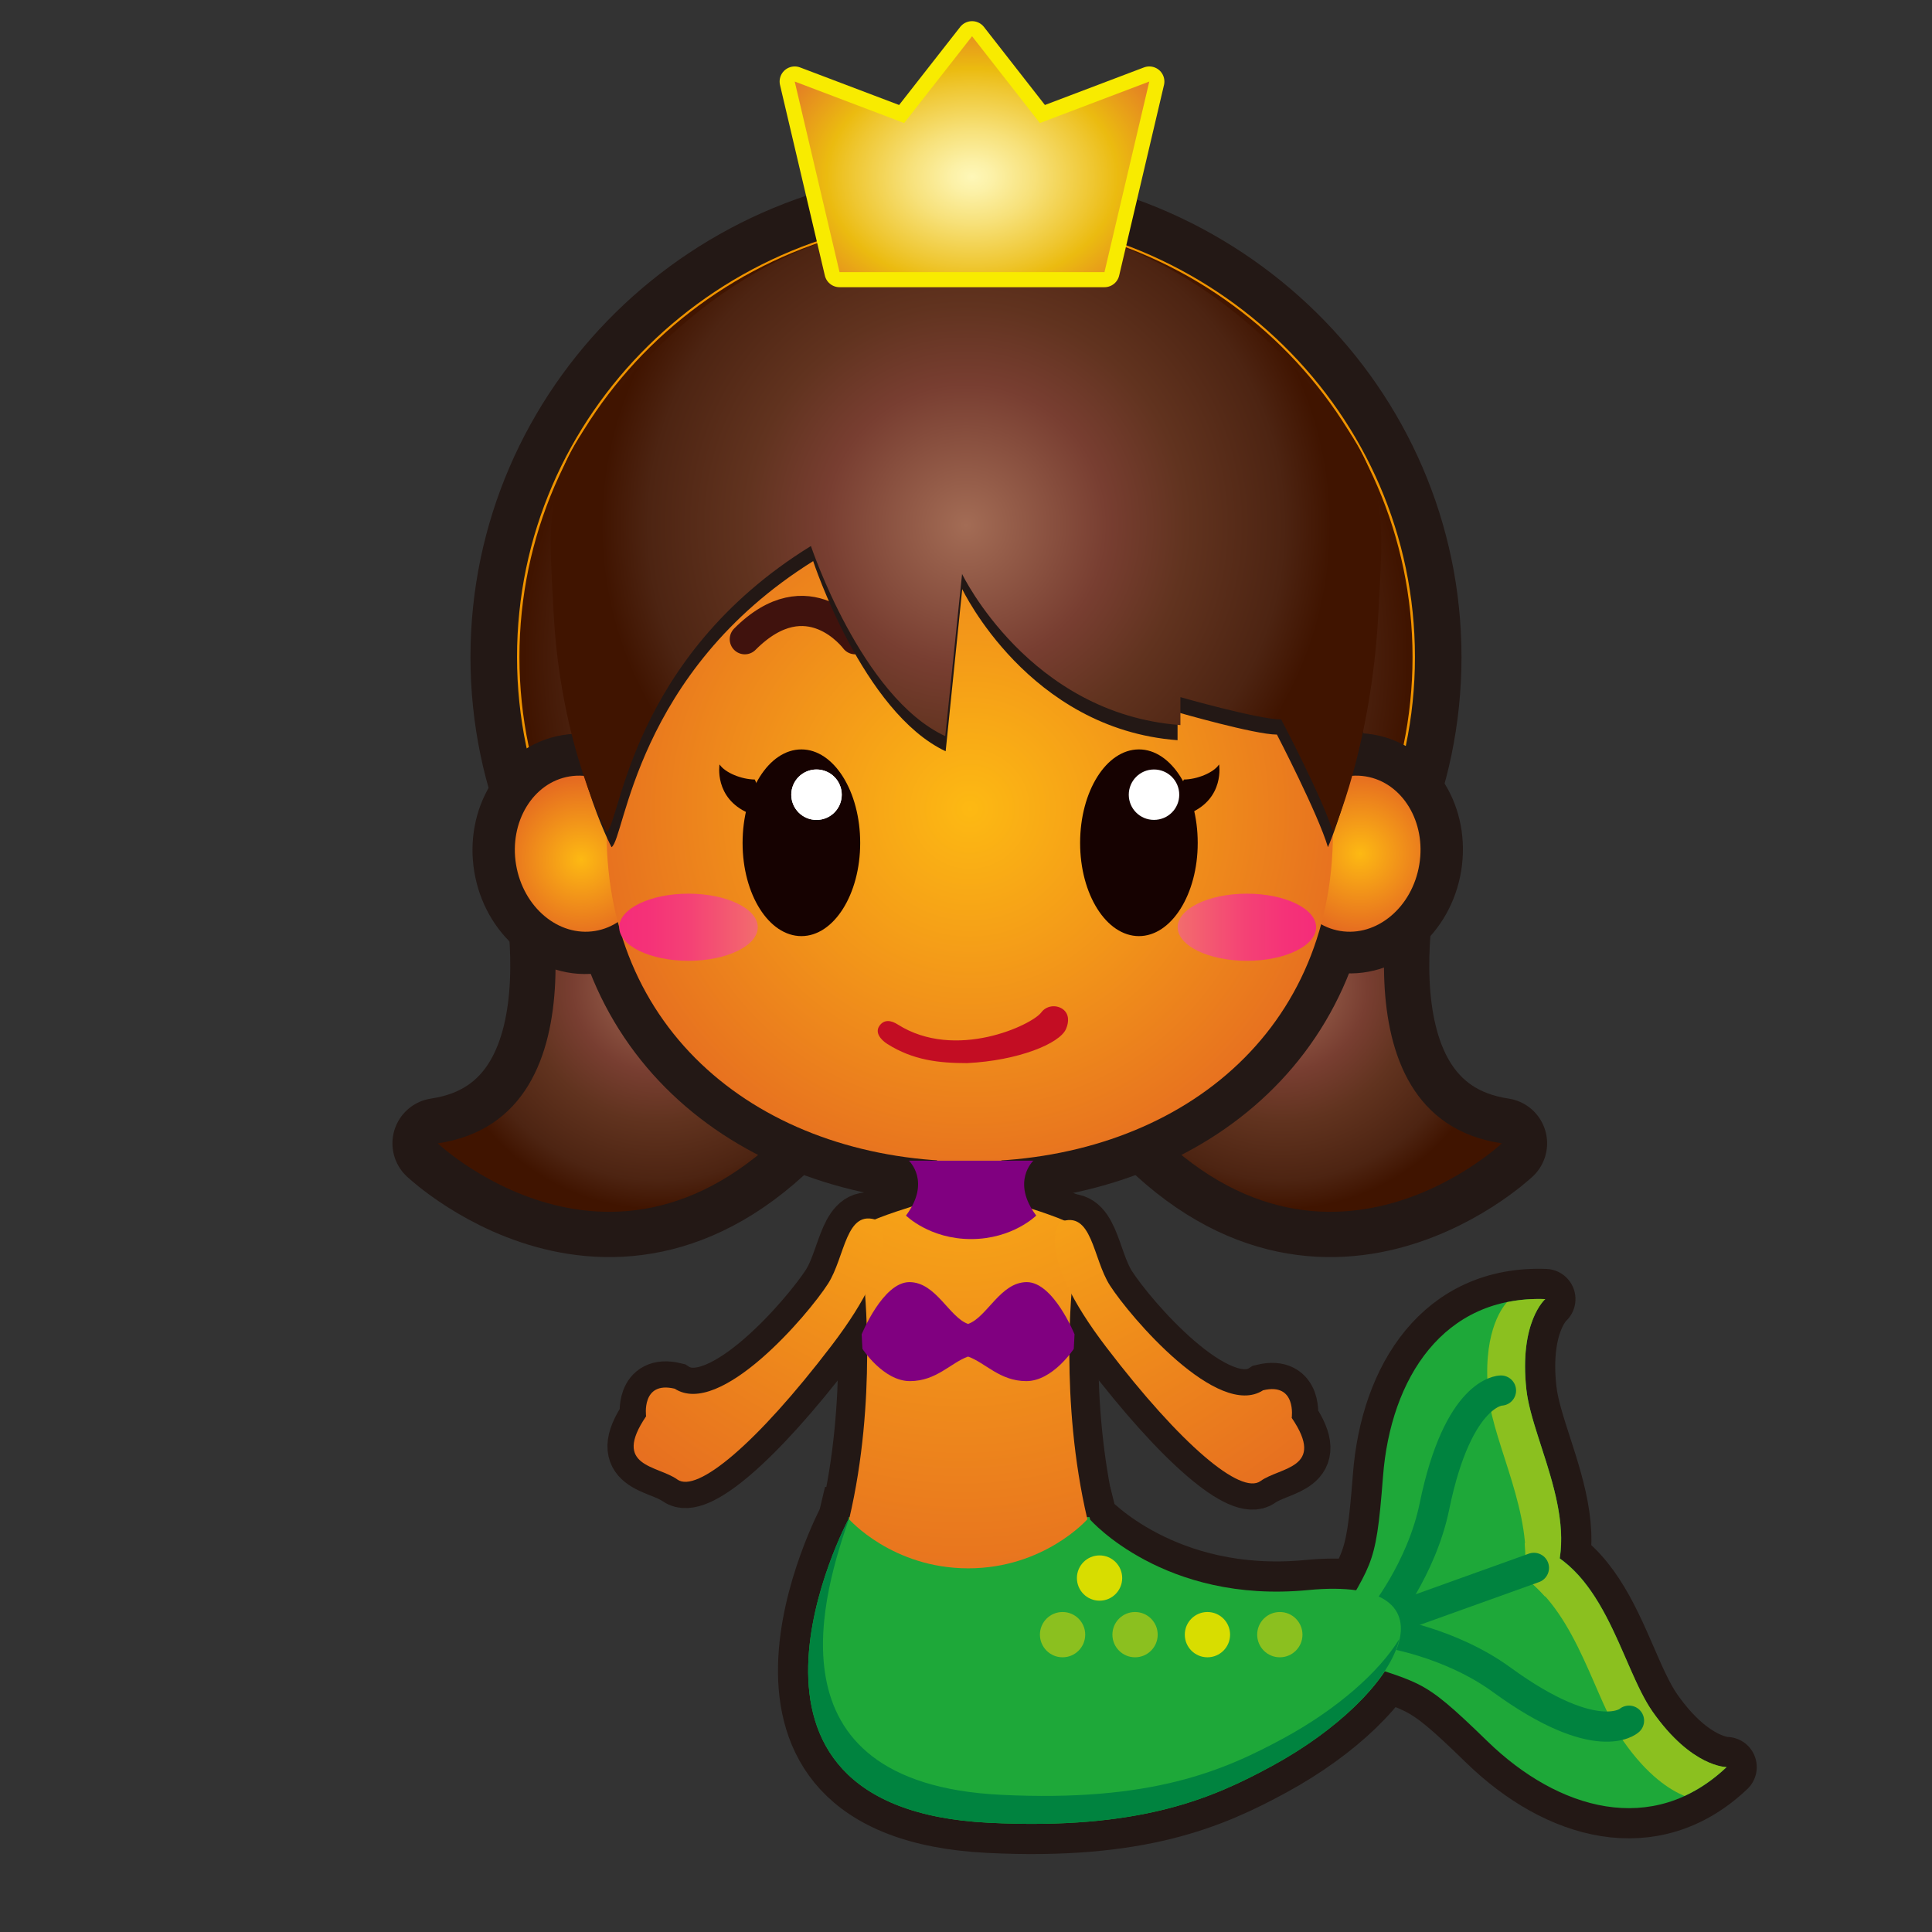 <?xml version="1.0" encoding="iso-8859-1"?>
<!-- Generator: Adobe Illustrator 16.0.0, SVG Export Plug-In . SVG Version: 6.00 Build 0)  -->
<!DOCTYPE svg PUBLIC "-//W3C//DTD SVG 1.1//EN" "http://www.w3.org/Graphics/SVG/1.1/DTD/svg11.dtd">
<svg version="1.1" xmlns="http://www.w3.org/2000/svg" xmlns:xlink="http://www.w3.org/1999/xlink" x="0px" y="0px" width="64px"
	 height="64px" viewBox="0 0 64 64" style="enable-background:new 0 0 64 64;" xml:space="preserve">
<rect x="0" y="0" width="64" height="64" fill="#333333" stroke="none"/>
<g id="mermaid_x28_br_x29_">
	<g id="mermaid_x28_br_x29__1_">
		<path id="path30-2_40_" style="fill:#4C0A02;stroke:#231815;stroke-width:1.738;stroke-miterlimit:10;" d="M29.079,40.432
			c0,0,0.927,0.93-1.541,4.157c-2.467,3.229-4.451,4.892-5.101,4.422c-0.648-0.469-2.177-0.409-1.033-2.093
			c0,0-0.169-1.182,0.949-0.913c1.5,0.97,4.405-2.433,5.074-3.473C28.003,41.637,28.01,40.016,29.079,40.432z"/>
		<path id="path3_1_" style="fill:#4C0A02;stroke:#231815;stroke-width:2;stroke-miterlimit:10;" d="M42.125,58.506
			c4.375-2.375,6.375-6.333,1.208-5.833c-4.774,0.462-7.315-2.333-7.315-2.333l-0.021-0.084H28.12L28.1,50.34
			c0,0-5.088,9.555,4.65,10.041C37.75,60.631,40.145,59.581,42.125,58.506z"/>
		<path id="path34-7-5_23_" style="fill:#4C0A02;stroke:#231815;stroke-width:1.918;stroke-miterlimit:10;" d="M35.527,42.494
			c0.248-0.322,0.494-1.664,0-1.934c-0.492-0.269-1.75-0.644-1.75-0.644c-1.129-0.377-2.277-0.377-3.404,0
			c0,0-1.259,0.375-1.752,0.644c-0.493,0.27-0.247,1.61,0,1.934c0,0,0.444,3.863-0.493,7.834c0,0,1.43,1.824,3.947,1.824
			c2.516,0,3.946-1.824,3.946-1.824C35.085,46.357,35.527,42.494,35.527,42.494z"/>
		<path id="path30-2_39_" style="fill:#4C0A02;stroke:#231815;stroke-width:1.738;stroke-miterlimit:10;" d="M36.77,42.582
			c0.668,1.04,3.572,4.441,5.072,3.473c1.118-0.268,0.949,0.913,0.949,0.913c1.145,1.683-0.385,1.624-1.032,2.093
			c-0.649,0.471-2.634-1.19-5.101-4.422c-2.469-3.228-1.541-4.158-1.541-4.158C36.188,40.064,36.191,41.688,36.77,42.582z"/>
		<path id="path38-2_8_" style="fill:#4C0A02;stroke:#231815;stroke-width:2;stroke-miterlimit:10;" d="M34.232,38.449H32.17h-2.061
			c0,0,0.747,0.693-0.096,1.818c0,0,0.781,0.778,2.156,0.778s2.158-0.778,2.158-0.778C33.484,39.143,34.232,38.449,34.232,38.449z"
			/>
		
			<path id="path8_26_" style="fill:#F09400;stroke:#231815;stroke-width:2;stroke-linecap:round;stroke-linejoin:round;stroke-miterlimit:10;" d="
			M43.939,54.409c1.5-2.75,1.625-2.25,1.875-5.5s2-6,5.375-5.875c0,0-0.875,0.75-0.625,3s3,6.125-1,8.25
			S43.939,54.409,43.939,54.409z"/>
		
			<path id="path10_16_" style="fill:#F09400;stroke:#231815;stroke-width:2;stroke-linecap:round;stroke-linejoin:round;stroke-miterlimit:10;" d="
			M44.234,54.801c2.943,1.07,2.707,0.612,5.043,2.885c2.339,2.272,5.47,3.178,7.918,0.852c0,0-1.151,0.016-2.452-1.836
			c-1.302-1.854-1.802-6.578-6.207-5.526C44.13,52.227,44.234,54.801,44.234,54.801z"/>
		<g id="g151_2_">
			<g id="g149_3_">
				<g id="g128">
					<path id="path12_6_" style="fill:#F09400;stroke:#231815;stroke-width:1.542;stroke-miterlimit:10;" d="M47.643,21.765
						c0,8.486-7.004,15.361-15.642,15.361c-8.642,0-15.645-6.875-15.645-15.361c0-8.487,7.003-15.369,15.645-15.369
						C40.639,6.396,47.643,13.278,47.643,21.765z"/>
					
						<radialGradient id="path21_1_" cx="306" cy="-319.761" r="14.661" gradientTransform="matrix(1 0 0 -1 -274 -298)" gradientUnits="userSpaceOnUse">
						<stop  offset="0" style="stop-color:#A36C55"/>
						<stop  offset="0.387" style="stop-color:#783E31"/>
						<stop  offset="0.603" style="stop-color:#61331F"/>
						<stop  offset="0.87" style="stop-color:#4D2412"/>
						<stop  offset="1" style="stop-color:#401400"/>
					</radialGradient>
					<path id="path21_4_" style="fill:url(#path21_1_);" d="M46.792,21.765c0,8.025-6.624,14.524-14.791,14.524
						c-8.171,0-14.794-6.5-14.794-14.524c0-8.025,6.623-14.533,14.794-14.533C40.168,7.231,46.792,13.739,46.792,21.765z"/>
					
						<path id="path23_4_" style="fill:#F09400;stroke:#231815;stroke-width:3;stroke-linecap:round;stroke-linejoin:round;stroke-miterlimit:10;" d="
						M46.375,27.875c0,0-2.5,9.125,3.375,10c0,0-6.625,6.25-12.875-2C30.36,27.275,44.25,21.625,46.375,27.875z"/>
					
						<radialGradient id="path32_1_" cx="316.45" cy="-330.682" r="7.381" gradientTransform="matrix(1 0 0 -1 -274 -298)" gradientUnits="userSpaceOnUse">
						<stop  offset="0" style="stop-color:#A36C55"/>
						<stop  offset="0.387" style="stop-color:#783E31"/>
						<stop  offset="0.603" style="stop-color:#61331F"/>
						<stop  offset="0.87" style="stop-color:#4D2412"/>
						<stop  offset="1" style="stop-color:#401400"/>
					</radialGradient>
					<path id="path32_2_" style="fill:url(#path32_1_);" d="M46.375,27.875c0,0-2.5,9.125,3.375,10c0,0-6.625,6.25-12.875-2
						C30.36,27.275,44.25,21.625,46.375,27.875z"/>
					
						<path id="path34_5_" style="fill:#F09400;stroke:#231815;stroke-width:3;stroke-linecap:round;stroke-linejoin:round;stroke-miterlimit:10;" d="
						M17.875,27.875c0,0,2.5,9.125-3.375,10c0,0,6.625,6.25,12.875-2C33.891,27.275,20,21.625,17.875,27.875z"/>
					
						<radialGradient id="path43_1_" cx="-229.55" cy="-330.682" r="7.381" gradientTransform="matrix(-1 0 0 -1 -207.75 -298)" gradientUnits="userSpaceOnUse">
						<stop  offset="0" style="stop-color:#A36C55"/>
						<stop  offset="0.387" style="stop-color:#783E31"/>
						<stop  offset="0.603" style="stop-color:#61331F"/>
						<stop  offset="0.87" style="stop-color:#4D2412"/>
						<stop  offset="1" style="stop-color:#401400"/>
					</radialGradient>
					<path id="path43_8_" style="fill:url(#path43_1_);" d="M17.875,27.875c0,0,2.5,9.125-3.375,10c0,0,6.625,6.25,12.875-2
						C33.891,27.275,20,21.625,17.875,27.875z"/>
					<path id="path45_9_" style="fill:#231815;stroke:#231815;stroke-width:2.782;stroke-miterlimit:10;" d="M44.156,27.564
						c0,6.868-5.389,10.911-12.032,10.911c-6.644,0-12.03-4.043-12.03-10.911c0-6.871,5.387-12.443,12.03-12.443
						C38.768,15.121,44.156,20.693,44.156,27.564z"/>
					
						<ellipse id="ellipse47_2_" transform="matrix(0.163 -0.987 0.987 0.163 9.617 67.891)" style="fill:none;stroke:#231815;stroke-width:2.782;stroke-miterlimit:10;" cx="44.817" cy="28.278" rx="2.596" ry="2.226"/>
					
						<radialGradient id="path54_1_" cx="372.791" cy="-278.968" r="4.38" gradientTransform="matrix(0.987 0.163 0.163 -0.987 -277.422 -307.826)" gradientUnits="userSpaceOnUse">
						<stop  offset="0" style="stop-color:#FDB913"/>
						<stop  offset="1" style="stop-color:#D63929"/>
					</radialGradient>
					<path id="path54_3_" style="fill:url(#path54_1_);" d="M47.016,28.641c-0.233,1.415-1.408,2.399-2.621,2.198
						c-1.213-0.201-2.006-1.509-1.771-2.924c0.233-1.413,1.408-2.394,2.619-2.195C46.457,25.921,47.25,27.23,47.016,28.641z"/>
					
						<ellipse id="ellipse56_3_" transform="matrix(0.163 0.987 -0.987 0.163 44.048 4.636)" style="fill:none;stroke:#231815;stroke-width:2.782;stroke-miterlimit:10;" cx="19.292" cy="28.279" rx="2.596" ry="2.226"/>
					
						<radialGradient id="path63_1_" cx="-165.976" cy="-368.143" r="4.38" gradientTransform="matrix(-0.987 0.163 -0.163 -0.987 -204.576 -307.826)" gradientUnits="userSpaceOnUse">
						<stop  offset="0" style="stop-color:#FDB913"/>
						<stop  offset="1" style="stop-color:#D63929"/>
					</radialGradient>
					<path id="path63_10_" style="fill:url(#path63_1_);" d="M17.095,28.641c0.235,1.415,1.408,2.399,2.62,2.198
						c1.213-0.201,2.006-1.509,1.771-2.924c-0.233-1.413-1.406-2.394-2.62-2.195C17.655,25.921,16.862,27.23,17.095,28.641z"/>
					
						<radialGradient id="rect78_2_" cx="410.86" cy="-341.019" r="1.513" gradientTransform="matrix(0.722 0 0 -1 -264.699 -298)" gradientUnits="userSpaceOnUse">
						<stop  offset="0" style="stop-color:#F8D8CB"/>
						<stop  offset="0.137" style="stop-color:#F7D1C3"/>
						<stop  offset="0.348" style="stop-color:#F5BEAD"/>
						<stop  offset="0.608" style="stop-color:#F19F8A"/>
						<stop  offset="0.903" style="stop-color:#EB7459"/>
						<stop  offset="1" style="stop-color:#E96547"/>
					</radialGradient>
					<rect id="rect78_1_" x="31.043" y="37.745" style="fill:url(#rect78_2_);" width="2.128" height="3.104"/>
					
						<radialGradient id="path85_1_" cx="306.125" cy="-324.798" r="22.041" gradientTransform="matrix(1 0 0 -1 -274 -298)" gradientUnits="userSpaceOnUse">
						<stop  offset="0" style="stop-color:#FDB913"/>
						<stop  offset="1" style="stop-color:#D63929"/>
					</radialGradient>
					<path id="path85_7_" style="fill:url(#path85_1_);" d="M44.156,27.564c0,6.868-5.389,10.911-12.032,10.911
						c-6.644,0-12.03-4.043-12.03-10.911c0-6.871,5.387-12.443,12.03-12.443C38.768,15.121,44.156,20.693,44.156,27.564z"/>
					
						<linearGradient id="ellipse98_1_" gradientUnits="userSpaceOnUse" x1="313.01" y1="-328.716" x2="317.598" y2="-328.716" gradientTransform="matrix(1 0 0 -1 -274 -298)">
						<stop  offset="0" style="stop-color:#F26D6D"/>
						<stop  offset="0.156" style="stop-color:#F35E70"/>
						<stop  offset="0.486" style="stop-color:#F44275"/>
						<stop  offset="0.778" style="stop-color:#F53278"/>
						<stop  offset="1" style="stop-color:#F52C79"/>
					</linearGradient>
					<ellipse id="ellipse98" style="fill:url(#ellipse98_1_);" cx="41.305" cy="30.716" rx="2.293" ry="1.112"/>
					
						<linearGradient id="ellipse111_1_" gradientUnits="userSpaceOnUse" x1="-233.102" y1="-328.716" x2="-228.512" y2="-328.716" gradientTransform="matrix(-1 0 0 -1 -208 -298)">
						<stop  offset="0" style="stop-color:#F26D6D"/>
						<stop  offset="0.156" style="stop-color:#F35E70"/>
						<stop  offset="0.486" style="stop-color:#F44275"/>
						<stop  offset="0.778" style="stop-color:#F53278"/>
						<stop  offset="1" style="stop-color:#F52C79"/>
					</linearGradient>
					<ellipse id="ellipse111" style="fill:url(#ellipse111_1_);" cx="22.807" cy="30.716" rx="2.295" ry="1.112"/>
					
						<path id="path113_2_" style="fill:none;stroke:#A4414A;stroke-width:0.835;stroke-linecap:round;stroke-linejoin:round;stroke-miterlimit:10;" d="
						M39.541,21.175c0,0-1.555-2.108-3.654,0"/>
					<path id="path115_4_" style="fill:none;stroke:#40120D;stroke-linecap:round;stroke-linejoin:round;stroke-miterlimit:10;" d="
						M28.329,21.175c0,0-1.557-2.108-3.656,0"/>
					<path id="path117_8_" style="fill:#231815;" d="M20.258,28.064c0,0-1.5-2.809-1.729-7.251
						c-0.161-3.124-0.383-4.605,1.813-7.109c2.246-2.563,5.624-4.88,11.659-4.88c6.033,0,9.414,2.317,11.66,4.88
						c2.194,2.504,1.972,3.985,1.813,7.109c-0.23,4.442-1.484,7.251-1.484,7.251c-0.321-1.09-1.69-3.73-1.69-3.73
						c-0.731,0-3.292-0.739-3.292-0.739v0.925c-4.939-0.37-7.133-5.005-7.133-5.005l-0.549,5.372
						c-2.744-1.292-4.389-6.299-4.389-6.299C21.027,22.279,20.706,27.791,20.258,28.064z"/>
					
						<radialGradient id="path126_1_" cx="306" cy="-315.399" r="12.095" gradientTransform="matrix(1 0 0 -1 -274 -298)" gradientUnits="userSpaceOnUse">
						<stop  offset="0" style="stop-color:#A36C55"/>
						<stop  offset="0.387" style="stop-color:#783E31"/>
						<stop  offset="0.603" style="stop-color:#61331F"/>
						<stop  offset="0.87" style="stop-color:#4D2412"/>
						<stop  offset="1" style="stop-color:#401400"/>
					</radialGradient>
					<path id="path126" style="fill:url(#path126_1_);" d="M20.094,27.564c0,0-1.521-2.809-1.754-7.251
						c-0.163-3.124-0.389-4.605,1.838-7.109c2.278-2.563,5.702-5.97,11.822-5.97c6.117,0,9.544,3.407,11.822,5.969
						c2.227,2.504,2,3.985,1.838,7.109c-0.232,4.442-1.504,7.251-1.504,7.251c-0.326-1.09-1.715-3.73-1.715-3.73
						c-0.742,0-3.338-0.739-3.338-0.739v0.925c-5.008-0.37-7.233-5.005-7.233-5.005l-0.557,5.372
						c-2.782-1.292-4.45-6.299-4.45-6.299C20.874,21.779,20.548,27.291,20.094,27.564z"/>
				</g>
				<g id="g147_4_">
					<g id="g139_4_">
						<path id="path130_2_" style="fill:#160201;" d="M39.218,25.823c0.438-0.005,0.984-0.224,1.166-0.5
							c0,0,0.193,1.114-0.963,1.614C38.497,27.337,39.218,25.823,39.218,25.823z"/>
						<g id="g213_17_">
							<path id="path209_20_" style="fill:#160201;" d="M39.676,27.924c0,1.703-0.873,3.086-1.947,3.086
								c-1.078,0-1.949-1.383-1.949-3.086c0-1.713,0.871-3.099,1.949-3.099C38.803,24.826,39.676,26.211,39.676,27.924z"/>
							<path id="path211_14_" style="fill:#FFFFFF;" d="M39.064,26.326c0,0.462-0.373,0.834-0.838,0.834
								c-0.461,0-0.834-0.372-0.834-0.834c0-0.461,0.373-0.836,0.834-0.836C38.691,25.49,39.064,25.865,39.064,26.326z"/>
						</g>
						<g id="g213_16_">
							<path id="path209_19_" style="fill:#160201;" d="M28.495,27.924c0,1.703-0.873,3.086-1.947,3.086
								c-1.078,0-1.949-1.383-1.949-3.086c0-1.713,0.871-3.099,1.949-3.099C27.622,24.826,28.495,26.211,28.495,27.924z"/>
							<path id="path211_13_" style="fill:#FFFFFF;" d="M27.884,26.326c0,0.462-0.373,0.834-0.838,0.834
								c-0.461,0-0.834-0.372-0.834-0.834c0-0.461,0.373-0.836,0.834-0.836C27.511,25.49,27.884,25.865,27.884,26.326z"/>
						</g>
						<circle id="circle223_6_" style="fill:#FFFFFF;" cx="27.048" cy="26.326" r="0.836"/>
					</g>
					<g id="g145_4_">
						<g id="g143_3_">
							<path id="path141_3_" style="fill:#160201;" d="M25.003,25.823c-0.438-0.005-0.984-0.224-1.167-0.5
								c0,0-0.193,1.114,0.963,1.614C25.724,27.337,25.003,25.823,25.003,25.823z"/>
						</g>
					</g>
				</g>
			</g>
		</g>
		<path id="path153_2_" style="fill:#1EA839;" d="M43.939,54.409c1.5-2.75,1.625-2.25,1.875-5.5s2-6,5.375-5.875
			c0,0-0.875,0.75-0.625,3s3,6.125-1,8.25S43.939,54.409,43.939,54.409z"/>
		<path id="path155_1_" style="fill:#1EA839;" d="M44.234,54.801c2.943,1.07,2.707,0.612,5.043,2.885
			c2.339,2.272,5.47,3.178,7.918,0.852c0,0-1.151,0.016-2.452-1.836c-1.302-1.854-1.802-6.578-6.207-5.526
			C44.13,52.227,44.234,54.801,44.234,54.801z"/>
		<path id="path157_3_" style="fill:#8BC01F;" d="M50.488,52.249c1.787,1.26,2.34,4.077,3.297,5.44
			c0.792,1.129,1.523,1.6,2.016,1.804c0.481-0.222,0.95-0.534,1.396-0.957c0,0-1.152,0.016-2.453-1.836
			c-1.073-1.53-1.607-5.007-4.237-5.587C50.538,51.496,50.547,51.878,50.488,52.249z"/>
		<path id="path159_3_" style="fill:#8BC01F;" d="M51.189,43.034c-0.453-0.017-0.873,0.021-1.269,0.103
			c-0.2,0.225-0.833,1.104-0.606,3.143c0.177,1.582,1.496,3.912,1.174,5.971c0.258,0.182,0.484,0.402,0.695,0.641
			c1.414-2.158-0.416-5.037-0.619-6.854C50.314,43.784,51.189,43.034,51.189,43.034z"/>
		
			<line id="line161" style="fill:none;stroke:#00833F;stroke-linecap:round;stroke-linejoin:round;stroke-miterlimit:10;" x1="45.938" y1="53.688" x2="50.813" y2="51.938"/>
		<path id="path163_5_" style="fill:none;stroke:#00833F;stroke-linecap:round;stroke-linejoin:round;stroke-miterlimit:10;" d="
			M45.746,53.633c0,0,1.341-1.637,1.771-3.729c0.787-3.844,2.205-3.84,2.205-3.84"/>
		<path id="path165_3_" style="fill:none;stroke:#00833F;stroke-linecap:round;stroke-linejoin:round;stroke-miterlimit:10;" d="
			M45.93,54.083c0,0,2.096,0.308,3.818,1.563c3.172,2.309,4.215,1.354,4.215,1.354"/>
		<path id="path167_3_" style="fill:#1EA839;" d="M42.125,58.506c4.375-2.375,6.375-6.333,1.208-5.833
			c-4.774,0.462-7.22-2.333-7.22-2.333l-0.021-0.084H28.12L28.1,50.34c0,0-5.088,9.555,4.649,10.041
			C37.75,60.631,40.145,59.581,42.125,58.506z"/>
		<path id="path169_2_" style="fill:#00833F;" d="M42.523,57.58c-1.98,1.074-4.375,2.125-9.375,1.875
			c-7.961-0.398-5.813-6.857-5.005-9.199H28.12L28.1,50.34c0,0-5.088,9.555,4.649,10.041c5,0.25,7.396-0.8,9.375-1.875
			c2.319-1.259,3.957-2.959,4.228-4.207C45.684,55.384,44.307,56.611,42.523,57.58z"/>
		<circle id="circle171" style="fill:#D8DD00;" cx="36.424" cy="52.275" r="0.75"/>
		<circle id="circle173" style="fill:#8BC01F;" cx="35.199" cy="54.15" r="0.75"/>
		<circle id="circle175" style="fill:#8BC01F;" cx="37.6" cy="54.15" r="0.75"/>
		<circle id="circle177" style="fill:#8BC01F;" cx="42.396" cy="54.15" r="0.75"/>
		<circle id="circle179_1_" style="fill:#D8DD00;" cx="39.998" cy="54.15" r="0.75"/>
		<path id="path181_2_" style="fill:none;stroke:#00833F;stroke-linecap:round;stroke-linejoin:round;stroke-miterlimit:10;" d="
			M45.938,53.688"/>
		
			<radialGradient id="polygon196_1_" cx="306.199" cy="-430.076" r="7.052" gradientTransform="matrix(1 0 0 -0.742 -274 -313.259)" gradientUnits="userSpaceOnUse">
			<stop  offset="0" style="stop-color:#FEF7B8"/>
			<stop  offset="0.098" style="stop-color:#FCF1A7"/>
			<stop  offset="0.293" style="stop-color:#F7E17A"/>
			<stop  offset="0.564" style="stop-color:#EFC732"/>
			<stop  offset="0.685" style="stop-color:#EBBB10"/>
			<stop  offset="0.995" style="stop-color:#E48123"/>
		</radialGradient>
		
			<polygon id="polygon196" style="fill:url(#polygon196_1_);stroke:#F8EB00;stroke-linecap:round;stroke-linejoin:round;stroke-miterlimit:10;" points="
			34.447,4.076 32.201,1.201 29.951,4.076 26.326,2.701 27.811,9.014 32.201,9.014 36.587,9.014 38.072,2.701 		"/>
		
			<radialGradient id="polygon211_1_" cx="306.199" cy="-430.076" r="7.052" gradientTransform="matrix(1 0 0 -0.742 -274 -313.259)" gradientUnits="userSpaceOnUse">
			<stop  offset="0" style="stop-color:#FEF7B8"/>
			<stop  offset="0.098" style="stop-color:#FCF1A7"/>
			<stop  offset="0.293" style="stop-color:#F7E17A"/>
			<stop  offset="0.564" style="stop-color:#EFC732"/>
			<stop  offset="0.685" style="stop-color:#EBBB10"/>
			<stop  offset="0.995" style="stop-color:#E48123"/>
		</radialGradient>
		<polygon id="polygon211" style="fill:url(#polygon211_1_);" points="34.447,4.076 32.201,1.201 29.951,4.076 26.326,2.701 
			27.811,9.014 32.201,9.014 36.587,9.014 38.072,2.701 		"/>
		<g id="g40_5_" transform="translate(-74.277,-37.166)">
			
				<radialGradient id="path34-7-5_1_" cx="478.089" cy="-332.416" r="32.804" gradientTransform="matrix(0.919 0 0 -1 -333.241 -260.833)" gradientUnits="userSpaceOnUse">
				<stop  offset="0" style="stop-color:#FDB913"/>
				<stop  offset="1" style="stop-color:#D63929"/>
			</radialGradient>
			<path id="path34-7-5_22_" style="fill:url(#path34-7-5_1_);" d="M109.804,79.66c0.248-0.322,0.494-1.664,0-1.934
				c-0.492-0.268-1.75-0.643-1.75-0.643c-1.129-0.378-2.277-0.378-3.404,0c0,0-1.259,0.375-1.752,0.643
				c-0.493,0.27-0.247,1.611,0,1.934c0,0,0.444,3.863-0.493,7.834c0,0,1.43,1.625,3.947,1.625c2.517,0,3.946-1.625,3.946-1.625
				C109.363,83.523,109.804,79.66,109.804,79.66z"/>
			
				<radialGradient id="path30-2_1_" cx="455.176" cy="-333.356" r="28.938" gradientTransform="matrix(1 0 0 -1 -348.277 -260.833)" gradientUnits="userSpaceOnUse">
				<stop  offset="0" style="stop-color:#FDB913"/>
				<stop  offset="1" style="stop-color:#D63929"/>
			</radialGradient>
			<path id="path30-2_38_" style="fill:url(#path30-2_1_);" d="M111.045,79.748c0.669,1.04,3.573,4.441,5.073,3.473
				c1.117-0.268,0.949,0.914,0.949,0.914c1.145,1.683-0.386,1.623-1.033,2.093c-0.648,0.47-2.633-1.191-5.101-4.423
				c-2.469-3.228-1.541-4.157-1.541-4.157C110.463,77.231,110.469,78.852,111.045,79.748z"/>
			
				<radialGradient id="path30-2_2_" cx="-75.999" cy="-333.307" r="28.935" gradientTransform="matrix(-1 0 0 -1 29.85 -260.833)" gradientUnits="userSpaceOnUse">
				<stop  offset="0" style="stop-color:#FDB913"/>
				<stop  offset="1" style="stop-color:#D63929"/>
			</radialGradient>
			<path id="path30-2_37_" style="fill:url(#path30-2_2_);" d="M103.355,77.595c0,0,0.927,0.932-1.541,4.158
				c-2.467,3.23-4.451,4.893-5.101,4.422c-0.648-0.469-2.177-0.41-1.033-2.092c0,0-0.169-1.182,0.949-0.914
				c1.5,0.969,4.405-2.433,5.074-3.473C102.28,78.802,102.286,77.181,103.355,77.595z"/>
			<path id="path36-5-6_6_" style="fill:#800080;" d="M108.292,79.638c-0.879,0-1.317,1.166-1.946,1.385
				c-0.627-0.219-1.064-1.385-1.944-1.385c-0.879,0-1.581,1.729-1.581,1.729l0.025,0.482c0,0,0.694,1.068,1.573,1.068
				c0.879,0,1.351-0.607,1.926-0.813c0.577,0.204,1.049,0.813,1.93,0.813c0.877,0,1.572-1.068,1.572-1.068l0.025-0.482
				C109.874,81.367,109.171,79.638,108.292,79.638L108.292,79.638z"/>
			<path id="path38-2_7_" style="fill:#800080;" d="M108.509,75.615h-2.063h-2.061c0,0,0.747,0.693-0.096,1.818
				c0,0,0.781,0.779,2.156,0.779c1.375,0,2.158-0.779,2.158-0.779C107.761,76.308,108.509,75.615,108.509,75.615z"/>
		</g>
		<path id="path58-3-7_8_" style="fill:#C30D23;" d="M32.035,35.217c1.684-0.082,3.07-0.643,3.279-1.133
			c0.104-0.242,0.104-0.512-0.121-0.664c-0.228-0.15-0.537-0.1-0.697,0.115c-0.313,0.424-2.848,1.611-4.754,0.404
			c-0.229-0.146-0.457-0.176-0.611,0.045c-0.152,0.219,0.035,0.453,0.265,0.6C30.25,35.123,31.107,35.217,32.035,35.217z"/>
	</g>
	<g id="Layer_1_30_">
	</g>
</g>
<g id="Layer_1">
</g>
</svg>
